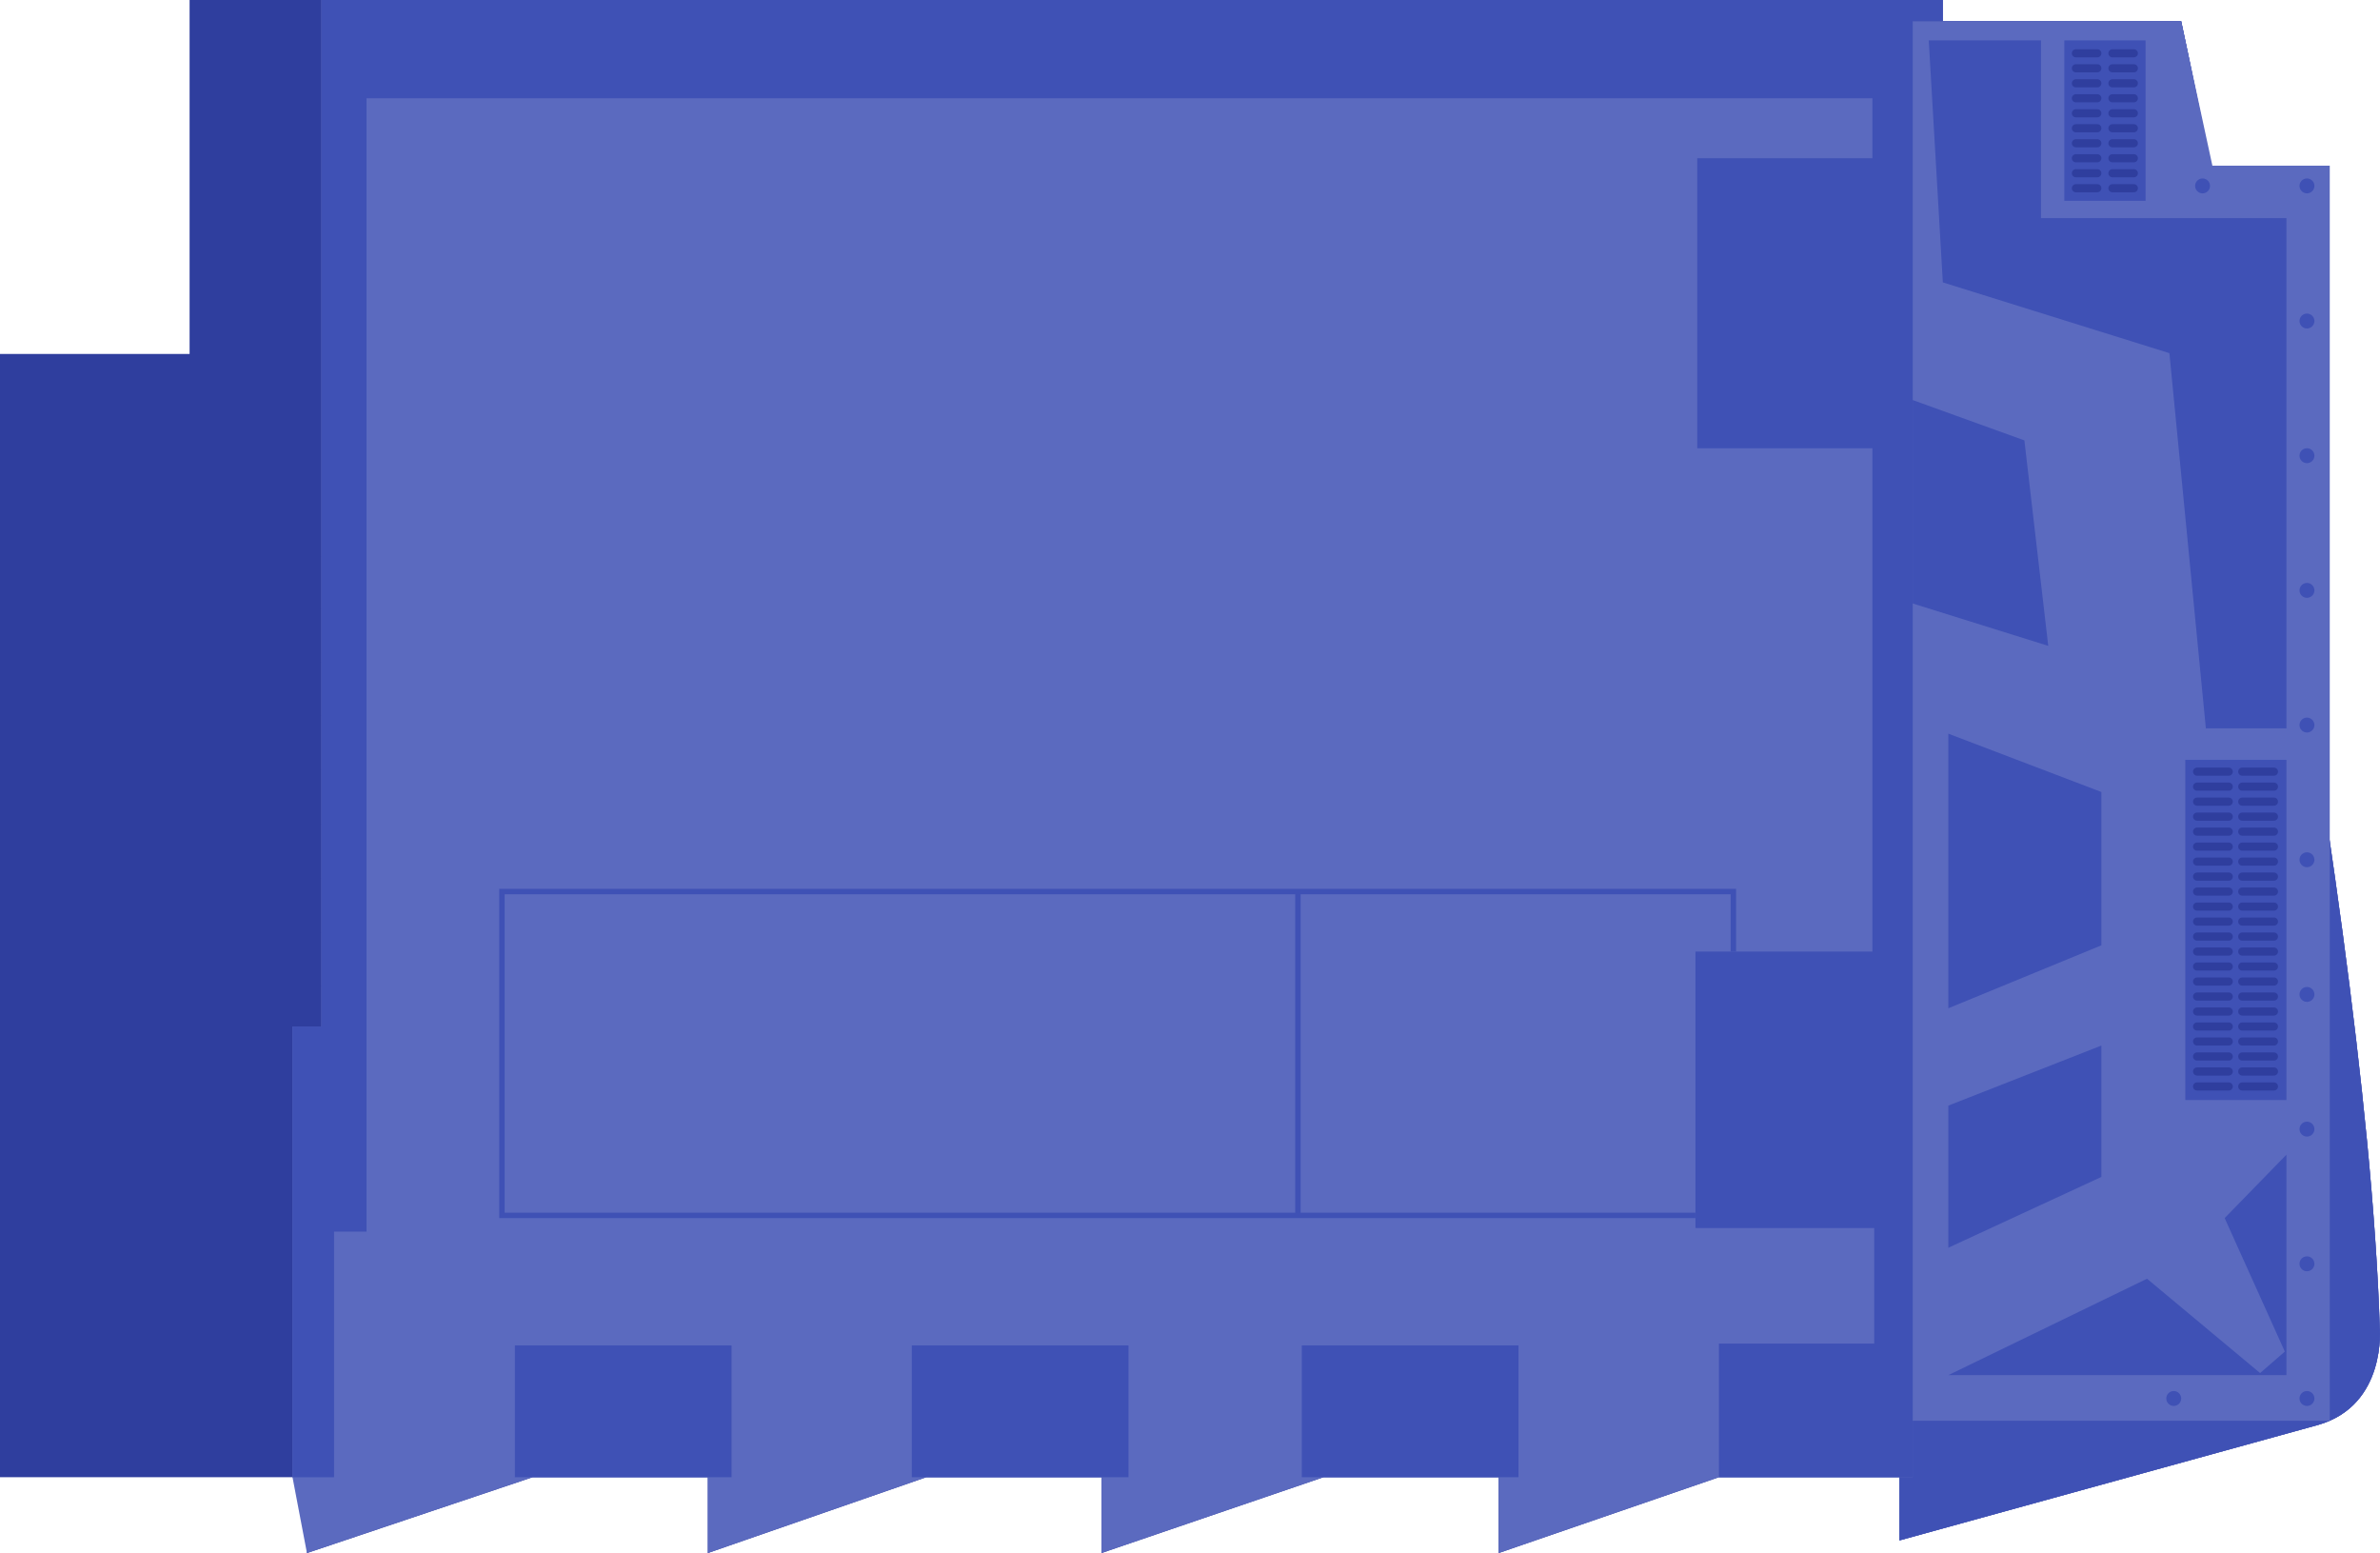 <?xml version="1.0" encoding="utf-8"?>
<!-- Generator: Adobe Illustrator 17.0.2, SVG Export Plug-In . SVG Version: 6.00 Build 0)  -->
<!DOCTYPE svg PUBLIC "-//W3C//DTD SVG 1.1//EN" "http://www.w3.org/Graphics/SVG/1.1/DTD/svg11.dtd">
<svg version="1.1" id="Layer_1" xmlns="http://www.w3.org/2000/svg" xmlns:xlink="http://www.w3.org/1999/xlink" x="0px" y="0px"
	 width="148.129px" height="96.645px" viewBox="0 0 148.129 96.645" enable-background="new 0 0 148.129 96.645"
	 xml:space="preserve">
<g>
	<path fill="#2f3e9e" d="M11.8,0h109.12v1.32h14.834c0,0,11.463,53.183,12.361,81.277c0,0,0.448,4.832-3.822,6.068l-26.071,7.191
		v-3.933h-11.237l-13.71,4.72v-4.72h-10.9l-13.822,4.72v-4.72h-10.9l-13.599,4.72v-4.72H33.151l-14.047,4.72v-4.72H0V22.026h11.8V0z
		"/>
	<path fill="#5b6abf" d="M20.004,0H120.92v1.32h14.834c0,0,11.463,53.183,12.361,81.277c0,0,0.449,4.832-3.821,6.068l-26.071,7.191
		v-3.933h-11.238l-13.71,4.72v-4.72h-10.9l-13.822,4.72v-4.72h-10.9l-13.599,4.72v-4.72H33.151l-14.047,4.72l-0.899-4.72V63.877
		h1.799V0z"/>
	<path fill="#3f51b5" d="M119.042,1.32h16.711c0,0,11.462,53.184,12.361,81.276c0,0,0.45,4.832-3.82,6.069l-26.072,7.192v-3.934
		h0.82V1.32z"/>
</g>
<polygon fill="#5b6abf" points="119.042,1.32 135.753,1.32 137.697,10.311 145.002,10.311 145.002,88.413 119.042,88.413 "/>
<rect x="128.481" y="2.513" fill="#3f51b5" width="5.056" height="9.983"/>
<rect x="136.011" y="47.284" fill="#3f51b5" width="6.294" height="21.169"/>
<g>
	<path fill="#3f51b5" d="M144.047,19.976c0-0.255-0.208-0.464-0.465-0.464c-0.255,0-0.463,0.209-0.463,0.464
		c0,0.256,0.208,0.464,0.463,0.464C143.839,20.439,144.047,20.231,144.047,19.976"/>
	<path fill="#3f51b5" d="M144.047,28.356c0-0.256-0.208-0.464-0.465-0.464c-0.255,0-0.463,0.208-0.463,0.464
		c0,0.256,0.208,0.464,0.463,0.464C143.839,28.82,144.047,28.612,144.047,28.356"/>
	<path fill="#3f51b5" d="M144.047,36.738c0-0.256-0.208-0.464-0.465-0.464c-0.255,0-0.463,0.208-0.463,0.464
		c0,0.256,0.208,0.463,0.463,0.463C143.839,37.201,144.047,36.994,144.047,36.738"/>
	<path fill="#3f51b5" d="M144.047,45.119c0-0.256-0.208-0.465-0.465-0.465c-0.255,0-0.463,0.209-0.463,0.465
		c0,0.255,0.208,0.464,0.463,0.464C143.839,45.583,144.047,45.374,144.047,45.119"/>
	<path fill="#3f51b5" d="M144.047,53.499c0-0.254-0.208-0.463-0.465-0.463c-0.255,0-0.463,0.209-0.463,0.463
		c0,0.257,0.208,0.465,0.463,0.465C143.839,53.964,144.047,53.756,144.047,53.499"/>
	<path fill="#3f51b5" d="M144.047,61.881c0-0.257-0.208-0.464-0.465-0.464c-0.255,0-0.463,0.207-0.463,0.464
		c0,0.256,0.208,0.464,0.463,0.464C143.839,62.345,144.047,62.137,144.047,61.881"/>
	<path fill="#3f51b5" d="M144.047,70.262c0-0.255-0.208-0.463-0.465-0.463c-0.255,0-0.463,0.208-0.463,0.463
		c0,0.257,0.208,0.464,0.463,0.464C143.839,70.726,144.047,70.519,144.047,70.262"/>
	<path fill="#3f51b5" d="M144.047,78.644c0-0.257-0.208-0.465-0.465-0.465c-0.255,0-0.463,0.208-0.463,0.465
		c0,0.255,0.208,0.464,0.463,0.464C143.839,79.107,144.047,78.898,144.047,78.644"/>
	<path fill="#3f51b5" d="M144.047,87.023c0-0.254-0.208-0.463-0.465-0.463c-0.255,0-0.463,0.209-0.463,0.463
		c0,0.257,0.208,0.465,0.463,0.465C143.839,87.488,144.047,87.28,144.047,87.023"/>
	<path fill="#3f51b5" d="M135.755,87.023c0-0.254-0.207-0.463-0.464-0.463c-0.256,0-0.463,0.209-0.463,0.463
		c0,0.257,0.207,0.465,0.463,0.465C135.548,87.488,135.755,87.28,135.755,87.023"/>
	<path fill="#3f51b5" d="M144.047,11.568c0-0.256-0.208-0.464-0.465-0.464c-0.255,0-0.463,0.208-0.463,0.464
		c0,0.256,0.208,0.464,0.463,0.464C143.839,12.032,144.047,11.824,144.047,11.568"/>
	<path fill="#3f51b5" d="M137.549,11.568c0-0.256-0.207-0.464-0.464-0.464c-0.255,0-0.463,0.208-0.463,0.464
		c0,0.256,0.208,0.464,0.463,0.464C137.342,12.032,137.549,11.824,137.549,11.568"/>
	<path fill="#2f3e9e" d="M138.716,48.271h-1.973c-0.139,0-0.252-0.113-0.252-0.253c0-0.14,0.113-0.253,0.252-0.253h1.973
		c0.139,0,0.252,0.113,0.252,0.253C138.968,48.158,138.854,48.271,138.716,48.271"/>
	<path fill="#2f3e9e" d="M138.716,49.204h-1.973c-0.139,0-0.252-0.112-0.252-0.253c0-0.14,0.113-0.254,0.252-0.254h1.973
		c0.139,0,0.252,0.114,0.252,0.254C138.968,49.092,138.854,49.204,138.716,49.204"/>
	<path fill="#2f3e9e" d="M138.716,50.137h-1.973c-0.139,0-0.252-0.113-0.252-0.252c0-0.141,0.113-0.254,0.252-0.254h1.973
		c0.139,0,0.252,0.113,0.252,0.254C138.968,50.023,138.854,50.137,138.716,50.137"/>
	<path fill="#2f3e9e" d="M138.716,51.069h-1.973c-0.139,0-0.252-0.112-0.252-0.253c0-0.139,0.113-0.252,0.252-0.252h1.973
		c0.139,0,0.252,0.113,0.252,0.252C138.968,50.957,138.854,51.069,138.716,51.069"/>
	<path fill="#2f3e9e" d="M138.716,52.003h-1.973c-0.139,0-0.252-0.113-0.252-0.253c0-0.14,0.113-0.254,0.252-0.254h1.973
		c0.139,0,0.252,0.114,0.252,0.254C138.968,51.89,138.854,52.003,138.716,52.003"/>
	<path fill="#2f3e9e" d="M138.716,52.936h-1.973c-0.139,0-0.252-0.113-0.252-0.252c0-0.141,0.113-0.254,0.252-0.254h1.973
		c0.139,0,0.252,0.113,0.252,0.254C138.968,52.822,138.854,52.936,138.716,52.936"/>
	<path fill="#2f3e9e" d="M138.716,53.868h-1.973c-0.139,0-0.252-0.113-0.252-0.253c0-0.139,0.113-0.253,0.252-0.253h1.973
		c0.139,0,0.252,0.114,0.252,0.253C138.968,53.755,138.854,53.868,138.716,53.868"/>
	<path fill="#2f3e9e" d="M138.716,54.802h-1.973c-0.139,0-0.252-0.113-0.252-0.253c0-0.14,0.113-0.254,0.252-0.254h1.973
		c0.139,0,0.252,0.114,0.252,0.254C138.968,54.688,138.854,54.802,138.716,54.802"/>
	<path fill="#2f3e9e" d="M138.716,55.733h-1.973c-0.139,0-0.252-0.111-0.252-0.252c0-0.14,0.113-0.254,0.252-0.254h1.973
		c0.139,0,0.252,0.114,0.252,0.254C138.968,55.622,138.854,55.733,138.716,55.733"/>
	<path fill="#2f3e9e" d="M138.716,56.667h-1.973c-0.139,0-0.252-0.113-0.252-0.253c0-0.139,0.113-0.253,0.252-0.253h1.973
		c0.139,0,0.252,0.114,0.252,0.253C138.968,56.554,138.854,56.667,138.716,56.667"/>
	<path fill="#2f3e9e" d="M138.716,57.6h-1.973c-0.139,0-0.252-0.112-0.252-0.253c0-0.14,0.113-0.253,0.252-0.253h1.973
		c0.139,0,0.252,0.113,0.252,0.253C138.968,57.487,138.854,57.6,138.716,57.6"/>
	<path fill="#2f3e9e" d="M138.716,58.533h-1.973c-0.139,0-0.252-0.113-0.252-0.253c0-0.14,0.113-0.254,0.252-0.254h1.973
		c0.139,0,0.252,0.114,0.252,0.254C138.968,58.42,138.854,58.533,138.716,58.533"/>
	<path fill="#2f3e9e" d="M138.716,59.466h-1.973c-0.139,0-0.252-0.113-0.252-0.252c0-0.141,0.113-0.254,0.252-0.254h1.973
		c0.139,0,0.252,0.113,0.252,0.254C138.968,59.353,138.854,59.466,138.716,59.466"/>
	<path fill="#2f3e9e" d="M138.716,60.398h-1.973c-0.139,0-0.252-0.112-0.252-0.253c0-0.139,0.113-0.253,0.252-0.253h1.973
		c0.139,0,0.252,0.114,0.252,0.253C138.968,60.286,138.854,60.398,138.716,60.398"/>
	<path fill="#2f3e9e" d="M138.716,61.332h-1.973c-0.139,0-0.252-0.113-0.252-0.253c0-0.14,0.113-0.254,0.252-0.254h1.973
		c0.139,0,0.252,0.114,0.252,0.254C138.968,61.219,138.854,61.332,138.716,61.332"/>
	<path fill="#2f3e9e" d="M130.534,3.569h-1.33c-0.14,0-0.254-0.112-0.254-0.251c0-0.141,0.114-0.254,0.254-0.254h1.33
		c0.14,0,0.253,0.113,0.253,0.254C130.787,3.457,130.674,3.569,130.534,3.569"/>
	<path fill="#2f3e9e" d="M130.534,4.503h-1.33c-0.14,0-0.254-0.113-0.254-0.253c0-0.139,0.114-0.254,0.254-0.254h1.33
		c0.14,0,0.253,0.115,0.253,0.254C130.787,4.39,130.674,4.503,130.534,4.503"/>
	<path fill="#2f3e9e" d="M130.534,5.437h-1.33c-0.14,0-0.254-0.113-0.254-0.253c0-0.141,0.114-0.254,0.254-0.254h1.33
		c0.14,0,0.253,0.113,0.253,0.254C130.787,5.323,130.674,5.437,130.534,5.437"/>
	<path fill="#2f3e9e" d="M130.534,6.368h-1.33c-0.14,0-0.254-0.112-0.254-0.252c0-0.14,0.114-0.254,0.254-0.254h1.33
		c0.14,0,0.253,0.114,0.253,0.254C130.787,6.256,130.674,6.368,130.534,6.368"/>
	<path fill="#2f3e9e" d="M130.534,7.302h-1.33c-0.14,0-0.254-0.113-0.254-0.253c0-0.139,0.114-0.253,0.254-0.253h1.33
		c0.14,0,0.253,0.114,0.253,0.253C130.787,7.188,130.674,7.302,130.534,7.302"/>
	<path fill="#2f3e9e" d="M130.534,8.234h-1.33c-0.14,0-0.254-0.112-0.254-0.253c0-0.14,0.114-0.253,0.254-0.253h1.33
		c0.14,0,0.253,0.113,0.253,0.253C130.787,8.122,130.674,8.234,130.534,8.234"/>
	<path fill="#2f3e9e" d="M130.534,9.167h-1.33c-0.14,0-0.254-0.113-0.254-0.252c0-0.14,0.114-0.254,0.254-0.254h1.33
		c0.14,0,0.253,0.114,0.253,0.254C130.787,9.054,130.674,9.167,130.534,9.167"/>
	<path fill="#2f3e9e" d="M130.534,10.101h-1.33c-0.14,0-0.254-0.113-0.254-0.253c0-0.14,0.114-0.253,0.254-0.253h1.33
		c0.14,0,0.253,0.113,0.253,0.253C130.787,9.987,130.674,10.101,130.534,10.101"/>
	<path fill="#2f3e9e" d="M130.534,11.033h-1.33c-0.14,0-0.254-0.113-0.254-0.253c0-0.14,0.114-0.254,0.254-0.254h1.33
		c0.14,0,0.253,0.114,0.253,0.254C130.787,10.92,130.674,11.033,130.534,11.033"/>
	<path fill="#2f3e9e" d="M130.534,11.966h-1.33c-0.14,0-0.254-0.113-0.254-0.252c0-0.14,0.114-0.254,0.254-0.254h1.33
		c0.14,0,0.253,0.114,0.253,0.254C130.787,11.853,130.674,11.966,130.534,11.966"/>
	<path fill="#2f3e9e" d="M132.808,3.569h-1.33c-0.14,0-0.254-0.112-0.254-0.251c0-0.141,0.114-0.254,0.254-0.254h1.33
		c0.141,0,0.253,0.113,0.253,0.254C133.061,3.457,132.948,3.569,132.808,3.569"/>
	<path fill="#2f3e9e" d="M132.808,4.503h-1.33c-0.14,0-0.254-0.113-0.254-0.253c0-0.139,0.114-0.254,0.254-0.254h1.33
		c0.141,0,0.253,0.115,0.253,0.254C133.061,4.39,132.948,4.503,132.808,4.503"/>
	<path fill="#2f3e9e" d="M132.808,5.437h-1.33c-0.14,0-0.254-0.113-0.254-0.253c0-0.141,0.114-0.254,0.254-0.254h1.33
		c0.141,0,0.253,0.113,0.253,0.254C133.061,5.323,132.948,5.437,132.808,5.437"/>
	<path fill="#2f3e9e" d="M132.808,6.368h-1.33c-0.14,0-0.254-0.112-0.254-0.252c0-0.14,0.114-0.254,0.254-0.254h1.33
		c0.141,0,0.253,0.114,0.253,0.254C133.061,6.256,132.948,6.368,132.808,6.368"/>
	<path fill="#2f3e9e" d="M132.808,7.302h-1.33c-0.14,0-0.254-0.113-0.254-0.253c0-0.139,0.114-0.253,0.254-0.253h1.33
		c0.141,0,0.253,0.114,0.253,0.253C133.061,7.188,132.948,7.302,132.808,7.302"/>
	<path fill="#2f3e9e" d="M132.808,8.234h-1.33c-0.14,0-0.254-0.112-0.254-0.253c0-0.14,0.114-0.253,0.254-0.253h1.33
		c0.141,0,0.253,0.113,0.253,0.253C133.061,8.122,132.948,8.234,132.808,8.234"/>
	<path fill="#2f3e9e" d="M132.808,9.167h-1.33c-0.14,0-0.254-0.113-0.254-0.252c0-0.14,0.114-0.254,0.254-0.254h1.33
		c0.141,0,0.253,0.114,0.253,0.254C133.061,9.054,132.948,9.167,132.808,9.167"/>
	<path fill="#2f3e9e" d="M132.808,10.101h-1.33c-0.14,0-0.254-0.113-0.254-0.253c0-0.14,0.114-0.253,0.254-0.253h1.33
		c0.141,0,0.253,0.113,0.253,0.253C133.061,9.987,132.948,10.101,132.808,10.101"/>
	<path fill="#2f3e9e" d="M132.808,11.033h-1.33c-0.14,0-0.254-0.113-0.254-0.253c0-0.14,0.114-0.254,0.254-0.254h1.33
		c0.141,0,0.253,0.114,0.253,0.254C133.061,10.92,132.948,11.033,132.808,11.033"/>
	<path fill="#2f3e9e" d="M132.808,11.966h-1.33c-0.14,0-0.254-0.113-0.254-0.252c0-0.14,0.114-0.254,0.254-0.254h1.33
		c0.141,0,0.253,0.114,0.253,0.254C133.061,11.853,132.948,11.966,132.808,11.966"/>
	<path fill="#2f3e9e" d="M138.716,62.264h-1.973c-0.139,0-0.252-0.112-0.252-0.252c0-0.14,0.113-0.253,0.252-0.253h1.973
		c0.139,0,0.252,0.113,0.252,0.253C138.968,62.151,138.854,62.264,138.716,62.264"/>
	<path fill="#2f3e9e" d="M138.716,63.197h-1.973c-0.139,0-0.252-0.113-0.252-0.253c0-0.139,0.113-0.253,0.252-0.253h1.973
		c0.139,0,0.252,0.114,0.252,0.253C138.968,63.084,138.854,63.197,138.716,63.197"/>
	<path fill="#2f3e9e" d="M138.716,64.131h-1.973c-0.139,0-0.252-0.113-0.252-0.253c0-0.141,0.113-0.254,0.252-0.254h1.973
		c0.139,0,0.252,0.113,0.252,0.254C138.968,64.018,138.854,64.131,138.716,64.131"/>
	<path fill="#2f3e9e" d="M138.716,65.062h-1.973c-0.139,0-0.252-0.113-0.252-0.252c0-0.14,0.113-0.254,0.252-0.254h1.973
		c0.139,0,0.252,0.114,0.252,0.254C138.968,64.949,138.854,65.062,138.716,65.062"/>
	<path fill="#2f3e9e" d="M138.716,65.996h-1.973c-0.139,0-0.252-0.113-0.252-0.253c0-0.139,0.113-0.253,0.252-0.253h1.973
		c0.139,0,0.252,0.114,0.252,0.253C138.968,65.883,138.854,65.996,138.716,65.996"/>
	<path fill="#2f3e9e" d="M138.716,66.929h-1.973c-0.139,0-0.252-0.112-0.252-0.253c0-0.14,0.113-0.254,0.252-0.254h1.973
		c0.139,0,0.252,0.114,0.252,0.254C138.968,66.816,138.854,66.929,138.716,66.929"/>
	<path fill="#2f3e9e" d="M138.716,67.861h-1.973c-0.139,0-0.252-0.113-0.252-0.252c0-0.14,0.113-0.254,0.252-0.254h1.973
		c0.139,0,0.252,0.114,0.252,0.254C138.968,67.748,138.854,67.861,138.716,67.861"/>
	<path fill="#2f3e9e" d="M141.528,48.271h-1.972c-0.14,0-0.253-0.113-0.253-0.253c0-0.14,0.113-0.253,0.253-0.253h1.972
		c0.14,0,0.253,0.113,0.253,0.253C141.781,48.158,141.668,48.271,141.528,48.271"/>
	<path fill="#2f3e9e" d="M141.528,49.204h-1.972c-0.14,0-0.253-0.112-0.253-0.253c0-0.14,0.113-0.254,0.253-0.254h1.972
		c0.14,0,0.253,0.114,0.253,0.254C141.781,49.092,141.668,49.204,141.528,49.204"/>
	<path fill="#2f3e9e" d="M141.528,50.137h-1.972c-0.14,0-0.253-0.113-0.253-0.252c0-0.141,0.113-0.254,0.253-0.254h1.972
		c0.14,0,0.253,0.113,0.253,0.254C141.781,50.023,141.668,50.137,141.528,50.137"/>
	<path fill="#2f3e9e" d="M141.528,51.069h-1.972c-0.14,0-0.253-0.112-0.253-0.253c0-0.139,0.113-0.252,0.253-0.252h1.972
		c0.14,0,0.253,0.113,0.253,0.252C141.781,50.957,141.668,51.069,141.528,51.069"/>
	<path fill="#2f3e9e" d="M141.528,52.003h-1.972c-0.14,0-0.253-0.113-0.253-0.253c0-0.14,0.113-0.254,0.253-0.254h1.972
		c0.14,0,0.253,0.114,0.253,0.254C141.781,51.89,141.668,52.003,141.528,52.003"/>
	<path fill="#2f3e9e" d="M141.528,52.936h-1.972c-0.14,0-0.253-0.113-0.253-0.252c0-0.141,0.113-0.254,0.253-0.254h1.972
		c0.14,0,0.253,0.113,0.253,0.254C141.781,52.822,141.668,52.936,141.528,52.936"/>
	<path fill="#2f3e9e" d="M141.528,53.868h-1.972c-0.14,0-0.253-0.113-0.253-0.253c0-0.139,0.113-0.253,0.253-0.253h1.972
		c0.14,0,0.253,0.114,0.253,0.253C141.781,53.755,141.668,53.868,141.528,53.868"/>
	<path fill="#2f3e9e" d="M141.528,54.802h-1.972c-0.14,0-0.253-0.113-0.253-0.253c0-0.14,0.113-0.254,0.253-0.254h1.972
		c0.14,0,0.253,0.114,0.253,0.254C141.781,54.688,141.668,54.802,141.528,54.802"/>
	<path fill="#2f3e9e" d="M141.528,55.733h-1.972c-0.14,0-0.253-0.111-0.253-0.252c0-0.14,0.113-0.254,0.253-0.254h1.972
		c0.14,0,0.253,0.114,0.253,0.254C141.781,55.622,141.668,55.733,141.528,55.733"/>
	<path fill="#2f3e9e" d="M141.528,56.667h-1.972c-0.14,0-0.253-0.113-0.253-0.253c0-0.139,0.113-0.253,0.253-0.253h1.972
		c0.14,0,0.253,0.114,0.253,0.253C141.781,56.554,141.668,56.667,141.528,56.667"/>
	<path fill="#2f3e9e" d="M141.528,57.6h-1.972c-0.14,0-0.253-0.112-0.253-0.253c0-0.14,0.113-0.253,0.253-0.253h1.972
		c0.14,0,0.253,0.113,0.253,0.253C141.781,57.487,141.668,57.6,141.528,57.6"/>
	<path fill="#2f3e9e" d="M141.528,58.533h-1.972c-0.14,0-0.253-0.113-0.253-0.253c0-0.14,0.113-0.254,0.253-0.254h1.972
		c0.14,0,0.253,0.114,0.253,0.254C141.781,58.42,141.668,58.533,141.528,58.533"/>
	<path fill="#2f3e9e" d="M141.528,59.466h-1.972c-0.14,0-0.253-0.113-0.253-0.252c0-0.141,0.113-0.254,0.253-0.254h1.972
		c0.14,0,0.253,0.113,0.253,0.254C141.781,59.353,141.668,59.466,141.528,59.466"/>
	<path fill="#2f3e9e" d="M141.528,60.398h-1.972c-0.14,0-0.253-0.112-0.253-0.253c0-0.139,0.113-0.253,0.253-0.253h1.972
		c0.14,0,0.253,0.114,0.253,0.253C141.781,60.286,141.668,60.398,141.528,60.398"/>
	<path fill="#2f3e9e" d="M141.528,61.332h-1.972c-0.14,0-0.253-0.113-0.253-0.253c0-0.14,0.113-0.254,0.253-0.254h1.972
		c0.14,0,0.253,0.114,0.253,0.254C141.781,61.219,141.668,61.332,141.528,61.332"/>
	<path fill="#2f3e9e" d="M141.528,62.264h-1.972c-0.14,0-0.253-0.112-0.253-0.252c0-0.14,0.113-0.253,0.253-0.253h1.972
		c0.14,0,0.253,0.113,0.253,0.253C141.781,62.151,141.668,62.264,141.528,62.264"/>
	<path fill="#2f3e9e" d="M141.528,63.197h-1.972c-0.14,0-0.253-0.113-0.253-0.253c0-0.139,0.113-0.253,0.253-0.253h1.972
		c0.14,0,0.253,0.114,0.253,0.253C141.781,63.084,141.668,63.197,141.528,63.197"/>
	<path fill="#2f3e9e" d="M141.528,64.131h-1.972c-0.14,0-0.253-0.113-0.253-0.253c0-0.141,0.113-0.254,0.253-0.254h1.972
		c0.14,0,0.253,0.113,0.253,0.254C141.781,64.018,141.668,64.131,141.528,64.131"/>
	<path fill="#2f3e9e" d="M141.528,65.062h-1.972c-0.14,0-0.253-0.113-0.253-0.252c0-0.14,0.113-0.254,0.253-0.254h1.972
		c0.14,0,0.253,0.114,0.253,0.254C141.781,64.949,141.668,65.062,141.528,65.062"/>
	<path fill="#2f3e9e" d="M141.528,65.996h-1.972c-0.14,0-0.253-0.113-0.253-0.253c0-0.139,0.113-0.253,0.253-0.253h1.972
		c0.14,0,0.253,0.114,0.253,0.253C141.781,65.883,141.668,65.996,141.528,65.996"/>
	<path fill="#2f3e9e" d="M141.528,66.929h-1.972c-0.14,0-0.253-0.112-0.253-0.253c0-0.14,0.113-0.254,0.253-0.254h1.972
		c0.14,0,0.253,0.114,0.253,0.254C141.781,66.816,141.668,66.929,141.528,66.929"/>
	<path fill="#2f3e9e" d="M141.528,67.861h-1.972c-0.14,0-0.253-0.113-0.253-0.252c0-0.14,0.113-0.254,0.253-0.254h1.972
		c0.14,0,0.253,0.114,0.253,0.254C141.781,67.748,141.668,67.861,141.528,67.861"/>
</g>
<polygon fill="#3f51b5" points="18.206,91.925 18.206,63.877 20.004,63.877 20.004,0 120.92,0 120.92,1.32 119.041,1.32 
	119.041,88.413 119.041,91.925 106.984,91.925 106.984,83.608 116.649,83.608 116.649,76.417 105.523,76.417 105.523,59.214 
	116.537,59.214 116.537,27.894 105.636,27.894 105.636,9.847 116.537,9.847 116.537,6.116 22.813,6.116 22.813,76.642 20.79,76.642 
	20.79,91.925 "/>
<rect x="81.024" y="83.722" fill="#3f51b5" width="13.486" height="8.202"/>
<rect x="56.751" y="83.722" fill="#3f51b5" width="13.485" height="8.202"/>
<rect x="32.046" y="83.722" fill="#3f51b5" width="13.486" height="8.202"/>
<polygon fill="#3f51b5" points="105.523,75.798 31.072,75.798 31.072,55.311 108.052,55.311 108.052,59.214 107.714,59.214 
	107.714,55.649 31.409,55.649 31.409,75.463 105.523,75.463 "/>
<rect x="80.613" y="55.482" fill="#3f51b5" width="0.337" height="20.148"/>
<polygon fill="#3f51b5" points="120.044,2.513 127.029,2.513 127.029,13.572 142.305,13.572 142.305,45.322 137.291,45.322 
	135.022,21.976 120.92,17.572 "/>
<polyline fill="#3f51b5" points="119.042,24.893 125.996,27.405 127.481,40.191 119.042,37.552 "/>
<polygon fill="#3f51b5" points="121.262,45.654 130.787,49.284 130.787,58.825 121.262,62.743 "/>
<polygon fill="#3f51b5" points="130.787,65.062 121.262,68.799 121.262,77.643 130.787,73.238 "/>
<polygon fill="#3f51b5" points="142.305,71.853 142.305,85.572 121.262,85.572 133.628,79.572 140.667,85.442 142.206,84.105 
	138.461,75.798 "/>
</svg>
